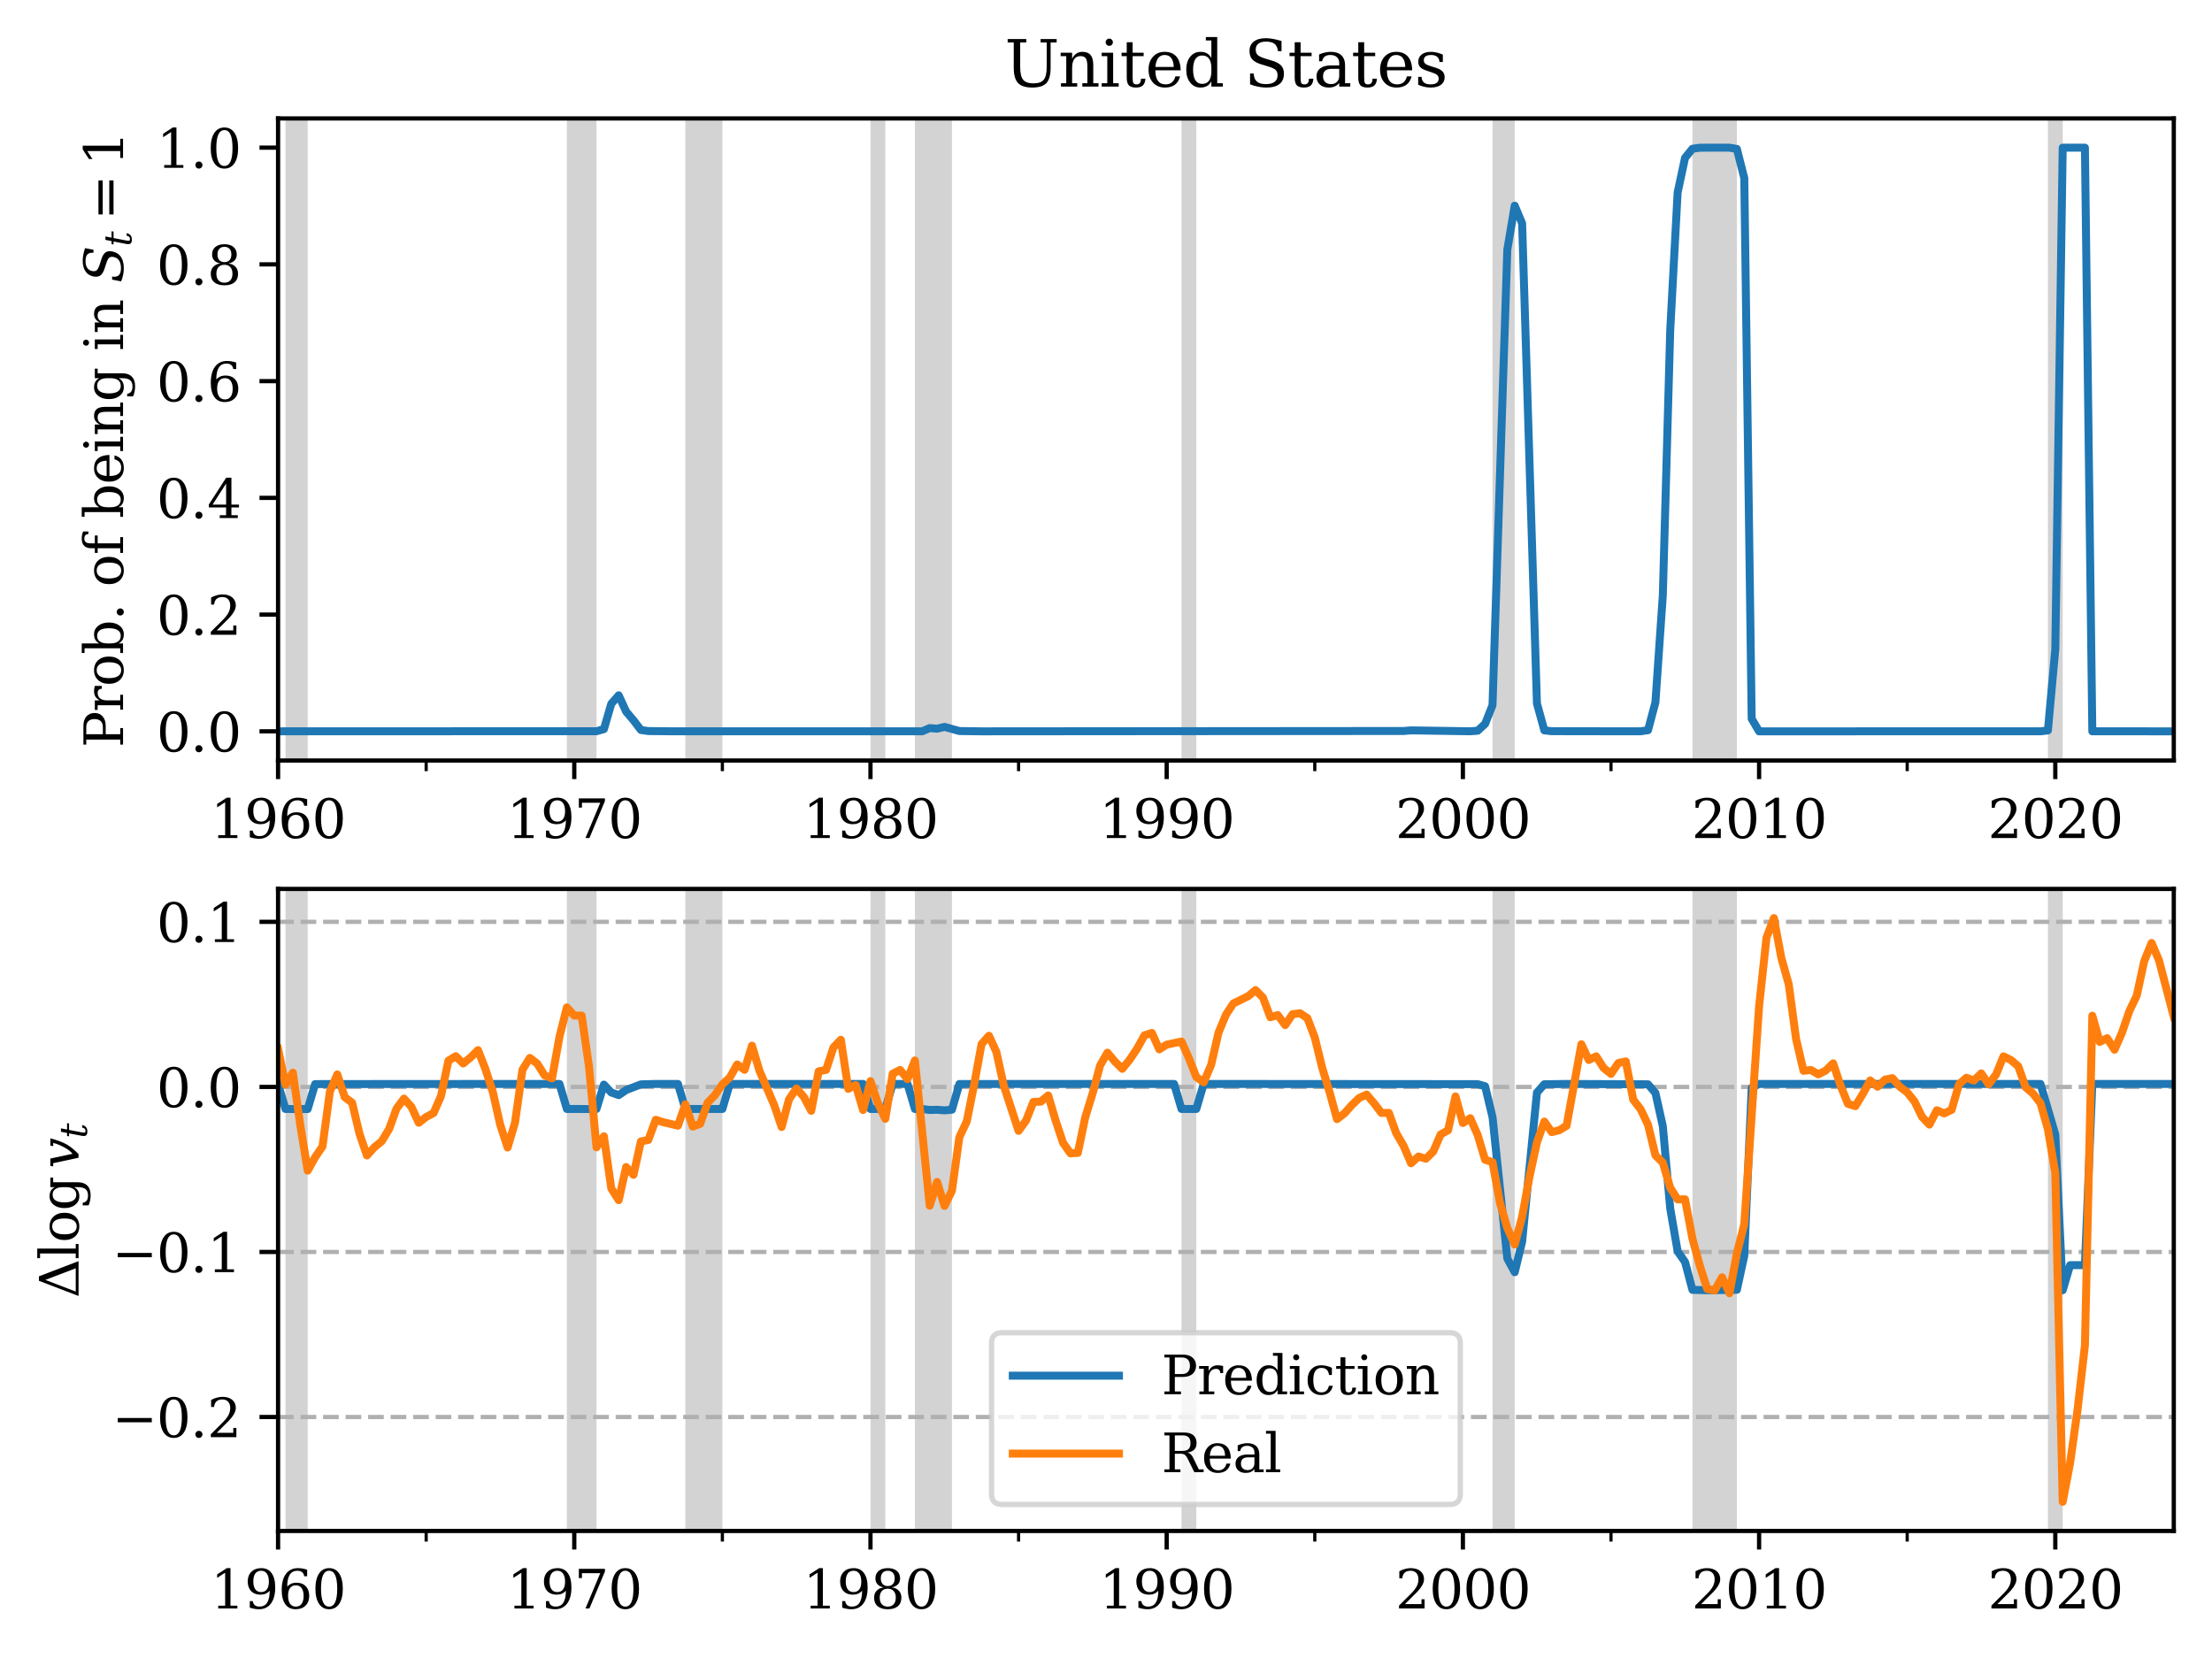 <?xml version="1.0" encoding="utf-8" standalone="no"?>
<!DOCTYPE svg PUBLIC "-//W3C//DTD SVG 1.1//EN"
  "http://www.w3.org/Graphics/SVG/1.1/DTD/svg11.dtd">
<svg xmlns:xlink="http://www.w3.org/1999/xlink" width="416.703pt" height="312.308pt" viewBox="0 0 416.703 312.308" xmlns="http://www.w3.org/2000/svg" version="1.1">
 <defs>
  <style type="text/css">*{stroke-linejoin: round; stroke-linecap: butt}</style>
 </defs>
 <g id="figure_1">
  <g id="patch_1">
   <path d="M 0 312.308 
L 416.703 312.308 
L 416.703 0 
L 0 0 
z
" style="fill: #ffffff"/>
  </g>
  <g id="axes_1">
   <g id="patch_2">
    <path d="M 52.383 143.278 
L 409.503 143.278 
L 409.503 22.318 
L 52.383 22.318 
z
" style="fill: #ffffff"/>
   </g>
   <g id="patch_3">
    <path d="M -520.962 143.278 
L -512.592 143.278 
L -512.592 22.318 
L -520.962 22.318 
z
" clip-path="url(#p3a15d67e6e)" style="fill: #d3d3d3"/>
   </g>
   <g id="patch_4">
    <path d="M -502.827 143.278 
L -497.247 143.278 
L -497.247 22.318 
L -502.827 22.318 
z
" clip-path="url(#p3a15d67e6e)" style="fill: #d3d3d3"/>
   </g>
   <g id="patch_5">
    <path d="M -477.717 143.278 
L -466.557 143.278 
L -466.557 22.318 
L -477.717 22.318 
z
" clip-path="url(#p3a15d67e6e)" style="fill: #d3d3d3"/>
   </g>
   <g id="patch_6">
    <path d="M -454.002 143.278 
L -445.632 143.278 
L -445.632 22.318 
L -454.002 22.318 
z
" clip-path="url(#p3a15d67e6e)" style="fill: #d3d3d3"/>
   </g>
   <g id="patch_7">
    <path d="M -430.287 143.278 
L -399.597 143.278 
L -399.597 22.318 
L -430.287 22.318 
z
" clip-path="url(#p3a15d67e6e)" style="fill: #d3d3d3"/>
   </g>
   <g id="patch_8">
    <path d="M -382.857 143.278 
L -364.722 143.278 
L -364.722 22.318 
L -382.857 22.318 
z
" clip-path="url(#p3a15d67e6e)" style="fill: #d3d3d3"/>
   </g>
   <g id="patch_9">
    <path d="M -353.562 143.278 
L -349.377 143.278 
L -349.377 22.318 
L -353.562 22.318 
z
" clip-path="url(#p3a15d67e6e)" style="fill: #d3d3d3"/>
   </g>
   <g id="patch_10">
    <path d="M -335.427 143.278 
L -331.242 143.278 
L -331.242 22.318 
L -335.427 22.318 
z
" clip-path="url(#p3a15d67e6e)" style="fill: #d3d3d3"/>
   </g>
   <g id="patch_11">
    <path d="M -321.477 143.278 
L -314.502 143.278 
L -314.502 22.318 
L -321.477 22.318 
z
" clip-path="url(#p3a15d67e6e)" style="fill: #d3d3d3"/>
   </g>
   <g id="patch_12">
    <path d="M -306.132 143.278 
L -297.762 143.278 
L -297.762 22.318 
L -306.132 22.318 
z
" clip-path="url(#p3a15d67e6e)" style="fill: #d3d3d3"/>
   </g>
   <g id="patch_13">
    <path d="M -285.207 143.278 
L -278.232 143.278 
L -278.232 22.318 
L -285.207 22.318 
z
" clip-path="url(#p3a15d67e6e)" style="fill: #d3d3d3"/>
   </g>
   <g id="patch_14">
    <path d="M -267.072 143.278 
L -257.307 143.278 
L -257.307 22.318 
L -267.072 22.318 
z
" clip-path="url(#p3a15d67e6e)" style="fill: #d3d3d3"/>
   </g>
   <g id="patch_15">
    <path d="M -241.962 143.278 
L -236.382 143.278 
L -236.382 22.318 
L -241.962 22.318 
z
" clip-path="url(#p3a15d67e6e)" style="fill: #d3d3d3"/>
   </g>
   <g id="patch_16">
    <path d="M -226.617 143.278 
L -216.852 143.278 
L -216.852 22.318 
L -226.617 22.318 
z
" clip-path="url(#p3a15d67e6e)" style="fill: #d3d3d3"/>
   </g>
   <g id="patch_17">
    <path d="M -209.877 143.278 
L -200.112 143.278 
L -200.112 22.318 
L -209.877 22.318 
z
" clip-path="url(#p3a15d67e6e)" style="fill: #d3d3d3"/>
   </g>
   <g id="patch_18">
    <path d="M -179.187 143.278 
L -176.397 143.278 
L -176.397 22.318 
L -179.187 22.318 
z
" clip-path="url(#p3a15d67e6e)" style="fill: #d3d3d3"/>
   </g>
   <g id="patch_19">
    <path d="M -170.817 143.278 
L -162.447 143.278 
L -162.447 22.318 
L -170.817 22.318 
z
" clip-path="url(#p3a15d67e6e)" style="fill: #d3d3d3"/>
   </g>
   <g id="patch_20">
    <path d="M -152.682 143.278 
L -145.707 143.278 
L -145.707 22.318 
L -152.682 22.318 
z
" clip-path="url(#p3a15d67e6e)" style="fill: #d3d3d3"/>
   </g>
   <g id="patch_21">
    <path d="M -134.547 143.278 
L -127.572 143.278 
L -127.572 22.318 
L -134.547 22.318 
z
" clip-path="url(#p3a15d67e6e)" style="fill: #d3d3d3"/>
   </g>
   <g id="patch_22">
    <path d="M -117.807 143.278 
L -98.277 143.278 
L -98.277 22.318 
L -117.807 22.318 
z
" clip-path="url(#p3a15d67e6e)" style="fill: #d3d3d3"/>
   </g>
   <g id="patch_23">
    <path d="M -74.562 143.278 
L -68.982 143.278 
L -68.982 22.318 
L -74.562 22.318 
z
" clip-path="url(#p3a15d67e6e)" style="fill: #d3d3d3"/>
   </g>
   <g id="patch_24">
    <path d="M -31.317 143.278 
L -27.132 143.278 
L -27.132 22.318 
L -31.317 22.318 
z
" clip-path="url(#p3a15d67e6e)" style="fill: #d3d3d3"/>
   </g>
   <g id="patch_25">
    <path d="M -10.392 143.278 
L -4.812 143.278 
L -4.812 22.318 
L -10.392 22.318 
z
" clip-path="url(#p3a15d67e6e)" style="fill: #d3d3d3"/>
   </g>
   <g id="patch_26">
    <path d="M 14.718 143.278 
L 20.298 143.278 
L 20.298 22.318 
L 14.718 22.318 
z
" clip-path="url(#p3a15d67e6e)" style="fill: #d3d3d3"/>
   </g>
   <g id="patch_27">
    <path d="M 38.433 143.278 
L 42.618 143.278 
L 42.618 22.318 
L 38.433 22.318 
z
" clip-path="url(#p3a15d67e6e)" style="fill: #d3d3d3"/>
   </g>
   <g id="patch_28">
    <path d="M 53.778 143.278 
L 57.963 143.278 
L 57.963 22.318 
L 53.778 22.318 
z
" clip-path="url(#p3a15d67e6e)" style="fill: #d3d3d3"/>
   </g>
   <g id="patch_29">
    <path d="M 106.788 143.278 
L 112.368 143.278 
L 112.368 22.318 
L 106.788 22.318 
z
" clip-path="url(#p3a15d67e6e)" style="fill: #d3d3d3"/>
   </g>
   <g id="patch_30">
    <path d="M 129.108 143.278 
L 136.083 143.278 
L 136.083 22.318 
L 129.108 22.318 
z
" clip-path="url(#p3a15d67e6e)" style="fill: #d3d3d3"/>
   </g>
   <g id="patch_31">
    <path d="M 163.983 143.278 
L 166.773 143.278 
L 166.773 22.318 
L 163.983 22.318 
z
" clip-path="url(#p3a15d67e6e)" style="fill: #d3d3d3"/>
   </g>
   <g id="patch_32">
    <path d="M 172.353 143.278 
L 179.328 143.278 
L 179.328 22.318 
L 172.353 22.318 
z
" clip-path="url(#p3a15d67e6e)" style="fill: #d3d3d3"/>
   </g>
   <g id="patch_33">
    <path d="M 222.573 143.278 
L 225.363 143.278 
L 225.363 22.318 
L 222.573 22.318 
z
" clip-path="url(#p3a15d67e6e)" style="fill: #d3d3d3"/>
   </g>
   <g id="patch_34">
    <path d="M 281.163 143.278 
L 285.348 143.278 
L 285.348 22.318 
L 281.163 22.318 
z
" clip-path="url(#p3a15d67e6e)" style="fill: #d3d3d3"/>
   </g>
   <g id="patch_35">
    <path d="M 318.828 143.278 
L 327.198 143.278 
L 327.198 22.318 
L 318.828 22.318 
z
" clip-path="url(#p3a15d67e6e)" style="fill: #d3d3d3"/>
   </g>
   <g id="patch_36">
    <path d="M 385.788 143.278 
L 388.578 143.278 
L 388.578 22.318 
L 385.788 22.318 
z
" clip-path="url(#p3a15d67e6e)" style="fill: #d3d3d3"/>
   </g>
   <g id="matplotlib.axis_1">
    <g id="xtick_1">
     <g id="line2d_1">
      <defs>
       <path id="m579980a526" d="M 0 0 
L 0 3.5 
" style="stroke: #000000; stroke-width: 0.8"/>
      </defs>
      <g>
       <use xlink:href="#m579980a526" x="52.383" y="143.278" style="stroke: #000000; stroke-width: 0.8"/>
      </g>
     </g>
     <g id="text_1">
      <!-- 1960 -->
      <g transform="translate(39.658 157.877) scale(0.1 -0.1)">
       <defs>
        <path id="DejaVuSerif-31" d="M 909 0 
L 909 331 
L 1722 331 
L 1722 4213 
L 781 3603 
L 781 4013 
L 1919 4750 
L 2350 4750 
L 2350 331 
L 3163 331 
L 3163 0 
L 909 0 
z
" transform="scale(0.016)"/>
        <path id="DejaVuSerif-39" d="M 2994 2091 
Q 2784 1856 2512 1740 
Q 2241 1625 1900 1625 
Q 1206 1625 804 2044 
Q 403 2463 403 3188 
Q 403 3897 839 4323 
Q 1275 4750 2003 4750 
Q 2794 4750 3217 4161 
Q 3641 3572 3641 2478 
Q 3641 1253 3137 581 
Q 2634 -91 1722 -91 
Q 1475 -91 1203 -44 
Q 931 3 647 97 
L 647 872 
L 997 872 
Q 1038 556 1241 387 
Q 1444 219 1784 219 
Q 2391 219 2687 676 
Q 2984 1134 2994 2091 
z
M 1978 4441 
Q 1534 4441 1298 4117 
Q 1063 3794 1063 3188 
Q 1063 2581 1298 2256 
Q 1534 1931 1978 1931 
Q 2422 1931 2658 2245 
Q 2894 2559 2894 3150 
Q 2894 3772 2656 4106 
Q 2419 4441 1978 4441 
z
" transform="scale(0.016)"/>
        <path id="DejaVuSerif-36" d="M 2094 219 
Q 2534 219 2771 542 
Q 3009 866 3009 1472 
Q 3009 2078 2771 2401 
Q 2534 2725 2094 2725 
Q 1647 2725 1412 2412 
Q 1178 2100 1178 1509 
Q 1178 888 1415 553 
Q 1653 219 2094 219 
z
M 1075 2569 
Q 1288 2803 1556 2918 
Q 1825 3034 2163 3034 
Q 2859 3034 3264 2615 
Q 3669 2197 3669 1472 
Q 3669 763 3233 336 
Q 2797 -91 2069 -91 
Q 1278 -91 853 498 
Q 428 1088 428 2181 
Q 428 3406 931 4078 
Q 1434 4750 2350 4750 
Q 2597 4750 2869 4703 
Q 3141 4656 3425 4563 
L 3425 3794 
L 3072 3794 
Q 3034 4109 2831 4275 
Q 2628 4441 2284 4441 
Q 1678 4441 1381 3981 
Q 1084 3522 1075 2569 
z
" transform="scale(0.016)"/>
        <path id="DejaVuSerif-30" d="M 2034 219 
Q 2513 219 2750 744 
Q 2988 1269 2988 2328 
Q 2988 3391 2750 3916 
Q 2513 4441 2034 4441 
Q 1556 4441 1318 3916 
Q 1081 3391 1081 2328 
Q 1081 1269 1318 744 
Q 1556 219 2034 219 
z
M 2034 -91 
Q 1275 -91 848 546 
Q 422 1184 422 2328 
Q 422 3475 848 4112 
Q 1275 4750 2034 4750 
Q 2797 4750 3222 4112 
Q 3647 3475 3647 2328 
Q 3647 1184 3222 546 
Q 2797 -91 2034 -91 
z
" transform="scale(0.016)"/>
       </defs>
       <use xlink:href="#DejaVuSerif-31"/>
       <use xlink:href="#DejaVuSerif-39" x="63.623"/>
       <use xlink:href="#DejaVuSerif-36" x="127.246"/>
       <use xlink:href="#DejaVuSerif-30" x="190.869"/>
      </g>
     </g>
    </g>
    <g id="xtick_2">
     <g id="line2d_2">
      <g>
       <use xlink:href="#m579980a526" x="108.183" y="143.278" style="stroke: #000000; stroke-width: 0.8"/>
      </g>
     </g>
     <g id="text_2">
      <!-- 1970 -->
      <g transform="translate(95.458 157.877) scale(0.1 -0.1)">
       <defs>
        <path id="DejaVuSerif-37" d="M 3609 4347 
L 1784 0 
L 1319 0 
L 3059 4153 
L 903 4153 
L 903 3578 
L 538 3578 
L 538 4666 
L 3609 4666 
L 3609 4347 
z
" transform="scale(0.016)"/>
       </defs>
       <use xlink:href="#DejaVuSerif-31"/>
       <use xlink:href="#DejaVuSerif-39" x="63.623"/>
       <use xlink:href="#DejaVuSerif-37" x="127.246"/>
       <use xlink:href="#DejaVuSerif-30" x="190.869"/>
      </g>
     </g>
    </g>
    <g id="xtick_3">
     <g id="line2d_3">
      <g>
       <use xlink:href="#m579980a526" x="163.983" y="143.278" style="stroke: #000000; stroke-width: 0.8"/>
      </g>
     </g>
     <g id="text_3">
      <!-- 1980 -->
      <g transform="translate(151.258 157.877) scale(0.1 -0.1)">
       <defs>
        <path id="DejaVuSerif-38" d="M 2981 1275 
Q 2981 1775 2732 2051 
Q 2484 2328 2034 2328 
Q 1584 2328 1336 2051 
Q 1088 1775 1088 1275 
Q 1088 772 1336 495 
Q 1584 219 2034 219 
Q 2484 219 2732 495 
Q 2981 772 2981 1275 
z
M 2853 3541 
Q 2853 3966 2637 4203 
Q 2422 4441 2034 4441 
Q 1650 4441 1433 4203 
Q 1216 3966 1216 3541 
Q 1216 3113 1433 2875 
Q 1650 2638 2034 2638 
Q 2422 2638 2637 2875 
Q 2853 3113 2853 3541 
z
M 2516 2484 
Q 3047 2413 3344 2092 
Q 3641 1772 3641 1275 
Q 3641 619 3225 264 
Q 2809 -91 2034 -91 
Q 1263 -91 845 264 
Q 428 619 428 1275 
Q 428 1772 725 2092 
Q 1022 2413 1556 2484 
Q 1084 2569 832 2842 
Q 581 3116 581 3541 
Q 581 4103 968 4426 
Q 1356 4750 2034 4750 
Q 2713 4750 3100 4426 
Q 3488 4103 3488 3541 
Q 3488 3116 3236 2842 
Q 2984 2569 2516 2484 
z
" transform="scale(0.016)"/>
       </defs>
       <use xlink:href="#DejaVuSerif-31"/>
       <use xlink:href="#DejaVuSerif-39" x="63.623"/>
       <use xlink:href="#DejaVuSerif-38" x="127.246"/>
       <use xlink:href="#DejaVuSerif-30" x="190.869"/>
      </g>
     </g>
    </g>
    <g id="xtick_4">
     <g id="line2d_4">
      <g>
       <use xlink:href="#m579980a526" x="219.783" y="143.278" style="stroke: #000000; stroke-width: 0.8"/>
      </g>
     </g>
     <g id="text_4">
      <!-- 1990 -->
      <g transform="translate(207.058 157.877) scale(0.1 -0.1)">
       <use xlink:href="#DejaVuSerif-31"/>
       <use xlink:href="#DejaVuSerif-39" x="63.623"/>
       <use xlink:href="#DejaVuSerif-39" x="127.246"/>
       <use xlink:href="#DejaVuSerif-30" x="190.869"/>
      </g>
     </g>
    </g>
    <g id="xtick_5">
     <g id="line2d_5">
      <g>
       <use xlink:href="#m579980a526" x="275.583" y="143.278" style="stroke: #000000; stroke-width: 0.8"/>
      </g>
     </g>
     <g id="text_5">
      <!-- 2000 -->
      <g transform="translate(262.858 157.877) scale(0.1 -0.1)">
       <defs>
        <path id="DejaVuSerif-32" d="M 819 3553 
L 469 3553 
L 469 4384 
Q 803 4563 1142 4656 
Q 1481 4750 1806 4750 
Q 2534 4750 2956 4397 
Q 3378 4044 3378 3438 
Q 3378 2753 2422 1800 
Q 2347 1728 2309 1691 
L 1131 513 
L 3078 513 
L 3078 1088 
L 3444 1088 
L 3444 0 
L 434 0 
L 434 341 
L 1850 1753 
Q 2319 2222 2519 2614 
Q 2719 3006 2719 3438 
Q 2719 3909 2473 4175 
Q 2228 4441 1797 4441 
Q 1350 4441 1106 4219 
Q 863 3997 819 3553 
z
" transform="scale(0.016)"/>
       </defs>
       <use xlink:href="#DejaVuSerif-32"/>
       <use xlink:href="#DejaVuSerif-30" x="63.623"/>
       <use xlink:href="#DejaVuSerif-30" x="127.246"/>
       <use xlink:href="#DejaVuSerif-30" x="190.869"/>
      </g>
     </g>
    </g>
    <g id="xtick_6">
     <g id="line2d_6">
      <g>
       <use xlink:href="#m579980a526" x="331.383" y="143.278" style="stroke: #000000; stroke-width: 0.8"/>
      </g>
     </g>
     <g id="text_6">
      <!-- 2010 -->
      <g transform="translate(318.658 157.877) scale(0.1 -0.1)">
       <use xlink:href="#DejaVuSerif-32"/>
       <use xlink:href="#DejaVuSerif-30" x="63.623"/>
       <use xlink:href="#DejaVuSerif-31" x="127.246"/>
       <use xlink:href="#DejaVuSerif-30" x="190.869"/>
      </g>
     </g>
    </g>
    <g id="xtick_7">
     <g id="line2d_7">
      <g>
       <use xlink:href="#m579980a526" x="387.183" y="143.278" style="stroke: #000000; stroke-width: 0.8"/>
      </g>
     </g>
     <g id="text_7">
      <!-- 2020 -->
      <g transform="translate(374.458 157.877) scale(0.1 -0.1)">
       <use xlink:href="#DejaVuSerif-32"/>
       <use xlink:href="#DejaVuSerif-30" x="63.623"/>
       <use xlink:href="#DejaVuSerif-32" x="127.246"/>
       <use xlink:href="#DejaVuSerif-30" x="190.869"/>
      </g>
     </g>
    </g>
    <g id="xtick_8">
     <g id="line2d_8">
      <defs>
       <path id="m0ca1a3738b" d="M 0 0 
L 0 2 
" style="stroke: #000000; stroke-width: 0.6"/>
      </defs>
      <g>
       <use xlink:href="#m0ca1a3738b" x="80.283" y="143.278" style="stroke: #000000; stroke-width: 0.6"/>
      </g>
     </g>
    </g>
    <g id="xtick_9">
     <g id="line2d_9">
      <g>
       <use xlink:href="#m0ca1a3738b" x="136.083" y="143.278" style="stroke: #000000; stroke-width: 0.6"/>
      </g>
     </g>
    </g>
    <g id="xtick_10">
     <g id="line2d_10">
      <g>
       <use xlink:href="#m0ca1a3738b" x="191.883" y="143.278" style="stroke: #000000; stroke-width: 0.6"/>
      </g>
     </g>
    </g>
    <g id="xtick_11">
     <g id="line2d_11">
      <g>
       <use xlink:href="#m0ca1a3738b" x="247.683" y="143.278" style="stroke: #000000; stroke-width: 0.6"/>
      </g>
     </g>
    </g>
    <g id="xtick_12">
     <g id="line2d_12">
      <g>
       <use xlink:href="#m0ca1a3738b" x="303.483" y="143.278" style="stroke: #000000; stroke-width: 0.6"/>
      </g>
     </g>
    </g>
    <g id="xtick_13">
     <g id="line2d_13">
      <g>
       <use xlink:href="#m0ca1a3738b" x="359.283" y="143.278" style="stroke: #000000; stroke-width: 0.6"/>
      </g>
     </g>
    </g>
   </g>
   <g id="matplotlib.axis_2">
    <g id="ytick_1">
     <g id="line2d_14">
      <defs>
       <path id="m299c99d600" d="M 0 0 
L -3.5 0 
" style="stroke: #000000; stroke-width: 0.8"/>
      </defs>
      <g>
       <use xlink:href="#m299c99d600" x="52.383" y="137.78" style="stroke: #000000; stroke-width: 0.8"/>
      </g>
     </g>
     <g id="text_8">
      <!-- 0.0 -->
      <g transform="translate(29.48 141.579) scale(0.1 -0.1)">
       <defs>
        <path id="DejaVuSerif-2e" d="M 603 325 
Q 603 500 722 622 
Q 841 744 1019 744 
Q 1191 744 1312 622 
Q 1434 500 1434 325 
Q 1434 153 1312 31 
Q 1191 -91 1019 -91 
Q 841 -91 722 29 
Q 603 150 603 325 
z
" transform="scale(0.016)"/>
       </defs>
       <use xlink:href="#DejaVuSerif-30"/>
       <use xlink:href="#DejaVuSerif-2e" x="63.623"/>
       <use xlink:href="#DejaVuSerif-30" x="95.41"/>
      </g>
     </g>
    </g>
    <g id="ytick_2">
     <g id="line2d_15">
      <g>
       <use xlink:href="#m299c99d600" x="52.383" y="115.787" style="stroke: #000000; stroke-width: 0.8"/>
      </g>
     </g>
     <g id="text_9">
      <!-- 0.2 -->
      <g transform="translate(29.48 119.586) scale(0.1 -0.1)">
       <use xlink:href="#DejaVuSerif-30"/>
       <use xlink:href="#DejaVuSerif-2e" x="63.623"/>
       <use xlink:href="#DejaVuSerif-32" x="95.41"/>
      </g>
     </g>
    </g>
    <g id="ytick_3">
     <g id="line2d_16">
      <g>
       <use xlink:href="#m299c99d600" x="52.383" y="93.794" style="stroke: #000000; stroke-width: 0.8"/>
      </g>
     </g>
     <g id="text_10">
      <!-- 0.4 -->
      <g transform="translate(29.48 97.594) scale(0.1 -0.1)">
       <defs>
        <path id="DejaVuSerif-34" d="M 2234 1581 
L 2234 4063 
L 641 1581 
L 2234 1581 
z
M 3609 0 
L 1484 0 
L 1484 331 
L 2234 331 
L 2234 1247 
L 197 1247 
L 197 1588 
L 2241 4750 
L 2859 4750 
L 2859 1581 
L 3750 1581 
L 3750 1247 
L 2859 1247 
L 2859 331 
L 3609 331 
L 3609 0 
z
" transform="scale(0.016)"/>
       </defs>
       <use xlink:href="#DejaVuSerif-30"/>
       <use xlink:href="#DejaVuSerif-2e" x="63.623"/>
       <use xlink:href="#DejaVuSerif-34" x="95.41"/>
      </g>
     </g>
    </g>
    <g id="ytick_4">
     <g id="line2d_17">
      <g>
       <use xlink:href="#m299c99d600" x="52.383" y="71.802" style="stroke: #000000; stroke-width: 0.8"/>
      </g>
     </g>
     <g id="text_11">
      <!-- 0.6 -->
      <g transform="translate(29.48 75.601) scale(0.1 -0.1)">
       <use xlink:href="#DejaVuSerif-30"/>
       <use xlink:href="#DejaVuSerif-2e" x="63.623"/>
       <use xlink:href="#DejaVuSerif-36" x="95.41"/>
      </g>
     </g>
    </g>
    <g id="ytick_5">
     <g id="line2d_18">
      <g>
       <use xlink:href="#m299c99d600" x="52.383" y="49.809" style="stroke: #000000; stroke-width: 0.8"/>
      </g>
     </g>
     <g id="text_12">
      <!-- 0.8 -->
      <g transform="translate(29.48 53.608) scale(0.1 -0.1)">
       <use xlink:href="#DejaVuSerif-30"/>
       <use xlink:href="#DejaVuSerif-2e" x="63.623"/>
       <use xlink:href="#DejaVuSerif-38" x="95.41"/>
      </g>
     </g>
    </g>
    <g id="ytick_6">
     <g id="line2d_19">
      <g>
       <use xlink:href="#m299c99d600" x="52.383" y="27.816" style="stroke: #000000; stroke-width: 0.8"/>
      </g>
     </g>
     <g id="text_13">
      <!-- 1.0 -->
      <g transform="translate(29.48 31.616) scale(0.1 -0.1)">
       <use xlink:href="#DejaVuSerif-31"/>
       <use xlink:href="#DejaVuSerif-2e" x="63.623"/>
       <use xlink:href="#DejaVuSerif-30" x="95.41"/>
      </g>
     </g>
    </g>
    <g id="text_14">
     <!-- Prob. of being in $S_t=1$ -->
     <g transform="translate(23.18 140.848) rotate(-90) scale(0.1 -0.1)">
      <defs>
       <path id="DejaVuSerif-50" d="M 1581 2375 
L 2406 2375 
Q 2872 2375 3115 2626 
Q 3359 2878 3359 3353 
Q 3359 3831 3115 4081 
Q 2872 4331 2406 4331 
L 1581 4331 
L 1581 2375 
z
M 353 0 
L 353 331 
L 947 331 
L 947 4331 
L 353 4331 
L 353 4666 
L 2559 4666 
Q 3259 4666 3668 4311 
Q 4078 3956 4078 3353 
Q 4078 2753 3668 2397 
Q 3259 2041 2559 2041 
L 1581 2041 
L 1581 331 
L 2303 331 
L 2303 0 
L 353 0 
z
" transform="scale(0.016)"/>
       <path id="DejaVuSerif-72" d="M 3059 3328 
L 3059 2497 
L 2728 2497 
Q 2713 2744 2591 2866 
Q 2469 2988 2234 2988 
Q 1809 2988 1582 2694 
Q 1356 2400 1356 1850 
L 1356 331 
L 2022 331 
L 2022 0 
L 263 0 
L 263 331 
L 781 331 
L 781 2994 
L 231 2994 
L 231 3322 
L 1356 3322 
L 1356 2731 
Q 1525 3078 1790 3245 
Q 2056 3413 2438 3413 
Q 2578 3413 2733 3391 
Q 2888 3369 3059 3328 
z
" transform="scale(0.016)"/>
       <path id="DejaVuSerif-6f" d="M 1925 219 
Q 2388 219 2623 584 
Q 2859 950 2859 1663 
Q 2859 2375 2623 2739 
Q 2388 3103 1925 3103 
Q 1463 3103 1227 2739 
Q 991 2375 991 1663 
Q 991 950 1228 584 
Q 1466 219 1925 219 
z
M 1925 -91 
Q 1200 -91 759 389 
Q 319 869 319 1663 
Q 319 2456 758 2934 
Q 1197 3413 1925 3413 
Q 2653 3413 3092 2934 
Q 3531 2456 3531 1663 
Q 3531 869 3092 389 
Q 2653 -91 1925 -91 
z
" transform="scale(0.016)"/>
       <path id="DejaVuSerif-62" d="M 738 331 
L 738 4531 
L 184 4531 
L 184 4863 
L 1313 4863 
L 1313 2803 
Q 1481 3116 1742 3264 
Q 2003 3413 2388 3413 
Q 3000 3413 3387 2928 
Q 3775 2444 3775 1663 
Q 3775 881 3387 395 
Q 3000 -91 2388 -91 
Q 2003 -91 1742 57 
Q 1481 206 1313 519 
L 1313 0 
L 184 0 
L 184 331 
L 738 331 
z
M 1313 1497 
Q 1313 897 1542 583 
Q 1772 269 2209 269 
Q 2650 269 2876 622 
Q 3103 975 3103 1663 
Q 3103 2353 2876 2703 
Q 2650 3053 2209 3053 
Q 1772 3053 1542 2737 
Q 1313 2422 1313 1825 
L 1313 1497 
z
" transform="scale(0.016)"/>
       <path id="DejaVuSerif-20" transform="scale(0.016)"/>
       <path id="DejaVuSerif-66" d="M 2753 4078 
L 2450 4078 
Q 2447 4313 2317 4434 
Q 2188 4556 1941 4556 
Q 1619 4556 1487 4379 
Q 1356 4203 1356 3750 
L 1356 3322 
L 2284 3322 
L 2284 2988 
L 1356 2988 
L 1356 331 
L 2094 331 
L 2094 0 
L 231 0 
L 231 331 
L 781 331 
L 781 2988 
L 231 2988 
L 231 3322 
L 781 3322 
L 781 3738 
Q 781 4294 1070 4578 
Q 1359 4863 1919 4863 
Q 2128 4863 2337 4825 
Q 2547 4788 2753 4709 
L 2753 4078 
z
" transform="scale(0.016)"/>
       <path id="DejaVuSerif-65" d="M 3469 1600 
L 991 1600 
L 991 1575 
Q 991 903 1244 561 
Q 1497 219 1991 219 
Q 2369 219 2611 417 
Q 2853 616 2950 1006 
L 3413 1006 
Q 3275 459 2904 184 
Q 2534 -91 1931 -91 
Q 1203 -91 761 389 
Q 319 869 319 1663 
Q 319 2450 753 2931 
Q 1188 3413 1894 3413 
Q 2647 3413 3050 2948 
Q 3453 2484 3469 1600 
z
M 2791 1931 
Q 2772 2513 2545 2808 
Q 2319 3103 1894 3103 
Q 1497 3103 1269 2806 
Q 1041 2509 991 1931 
L 2791 1931 
z
" transform="scale(0.016)"/>
       <path id="DejaVuSerif-69" d="M 622 4353 
Q 622 4497 726 4603 
Q 831 4709 978 4709 
Q 1122 4709 1226 4603 
Q 1331 4497 1331 4353 
Q 1331 4206 1228 4103 
Q 1125 4000 978 4000 
Q 831 4000 726 4103 
Q 622 4206 622 4353 
z
M 1356 331 
L 1900 331 
L 1900 0 
L 231 0 
L 231 331 
L 781 331 
L 781 2988 
L 231 2988 
L 231 3322 
L 1356 3322 
L 1356 331 
z
" transform="scale(0.016)"/>
       <path id="DejaVuSerif-6e" d="M 263 0 
L 263 331 
L 781 331 
L 781 2988 
L 231 2988 
L 231 3322 
L 1356 3322 
L 1356 2731 
Q 1516 3069 1770 3241 
Q 2025 3413 2363 3413 
Q 2913 3413 3172 3097 
Q 3431 2781 3431 2113 
L 3431 331 
L 3944 331 
L 3944 0 
L 2356 0 
L 2356 331 
L 2853 331 
L 2853 1931 
Q 2853 2541 2703 2767 
Q 2553 2994 2175 2994 
Q 1775 2994 1565 2701 
Q 1356 2409 1356 1850 
L 1356 331 
L 1856 331 
L 1856 0 
L 263 0 
z
" transform="scale(0.016)"/>
       <path id="DejaVuSerif-67" d="M 3359 2988 
L 3359 72 
Q 3359 -644 2965 -1033 
Q 2572 -1422 1844 -1422 
Q 1516 -1422 1216 -1362 
Q 916 -1303 641 -1184 
L 641 -488 
L 941 -488 
Q 997 -813 1206 -963 
Q 1416 -1113 1806 -1113 
Q 2313 -1113 2548 -827 
Q 2784 -541 2784 72 
L 2784 519 
Q 2616 206 2355 57 
Q 2094 -91 1709 -91 
Q 1097 -91 708 395 
Q 319 881 319 1663 
Q 319 2444 706 2928 
Q 1094 3413 1709 3413 
Q 2094 3413 2355 3264 
Q 2616 3116 2784 2803 
L 2784 3322 
L 3909 3322 
L 3909 2988 
L 3359 2988 
z
M 2784 1825 
Q 2784 2422 2554 2737 
Q 2325 3053 1888 3053 
Q 1444 3053 1217 2703 
Q 991 2353 991 1663 
Q 991 975 1217 622 
Q 1444 269 1888 269 
Q 2325 269 2554 583 
Q 2784 897 2784 1497 
L 2784 1825 
z
" transform="scale(0.016)"/>
       <path id="DejaVuSerif-Italic-53" d="M 184 225 
L 391 1288 
L 750 1284 
Q 663 753 905 498 
Q 1147 244 1744 244 
Q 2300 244 2636 464 
Q 2972 684 3053 1106 
Q 3119 1444 2976 1625 
Q 2834 1806 2300 1978 
L 1722 2163 
Q 1091 2366 877 2669 
Q 663 2972 766 3500 
Q 881 4094 1367 4422 
Q 1853 4750 2616 4750 
Q 2941 4750 3314 4679 
Q 3688 4609 4097 4475 
L 3906 3481 
L 3553 3481 
Q 3594 3975 3361 4195 
Q 3128 4416 2563 4416 
Q 2069 4416 1772 4214 
Q 1475 4013 1400 3628 
Q 1334 3294 1490 3103 
Q 1647 2913 2241 2725 
L 2784 2553 
Q 3381 2363 3593 2067 
Q 3806 1772 3709 1275 
Q 3578 597 3076 253 
Q 2575 -91 1716 -91 
Q 1331 -91 948 -12 
Q 566 66 184 225 
z
" transform="scale(0.016)"/>
       <path id="DejaVuSerif-Italic-74" d="M 856 2988 
L 350 2988 
L 416 3322 
L 922 3322 
L 1122 4353 
L 1700 4353 
L 1500 3322 
L 2581 3322 
L 2516 2988 
L 1434 2988 
L 1025 878 
Q 978 631 978 488 
Q 978 388 1000 338 
Q 1059 219 1278 219 
Q 1503 219 1633 351 
Q 1763 484 1825 781 
L 2259 781 
Q 2147 328 1884 118 
Q 1622 -91 1169 -91 
Q 672 -91 506 131 
Q 406 266 406 516 
Q 406 675 447 878 
L 856 2988 
z
" transform="scale(0.016)"/>
       <path id="DejaVuSerif-3d" d="M 678 2894 
L 4684 2894 
L 4684 2394 
L 678 2394 
L 678 2894 
z
M 678 1619 
L 4684 1619 
L 4684 1119 
L 678 1119 
L 678 1619 
z
" transform="scale(0.016)"/>
      </defs>
      <use xlink:href="#DejaVuSerif-50" transform="translate(0 0.016)"/>
      <use xlink:href="#DejaVuSerif-72" transform="translate(67.285 0.016)"/>
      <use xlink:href="#DejaVuSerif-6f" transform="translate(115.088 0.016)"/>
      <use xlink:href="#DejaVuSerif-62" transform="translate(175.293 0.016)"/>
      <use xlink:href="#DejaVuSerif-2e" transform="translate(239.307 0.016)"/>
      <use xlink:href="#DejaVuSerif-20" transform="translate(271.094 0.016)"/>
      <use xlink:href="#DejaVuSerif-6f" transform="translate(302.881 0.016)"/>
      <use xlink:href="#DejaVuSerif-66" transform="translate(363.086 0.016)"/>
      <use xlink:href="#DejaVuSerif-20" transform="translate(400.098 0.016)"/>
      <use xlink:href="#DejaVuSerif-62" transform="translate(431.885 0.016)"/>
      <use xlink:href="#DejaVuSerif-65" transform="translate(495.898 0.016)"/>
      <use xlink:href="#DejaVuSerif-69" transform="translate(555.078 0.016)"/>
      <use xlink:href="#DejaVuSerif-6e" transform="translate(587.061 0.016)"/>
      <use xlink:href="#DejaVuSerif-67" transform="translate(651.465 0.016)"/>
      <use xlink:href="#DejaVuSerif-20" transform="translate(715.479 0.016)"/>
      <use xlink:href="#DejaVuSerif-69" transform="translate(747.266 0.016)"/>
      <use xlink:href="#DejaVuSerif-6e" transform="translate(779.248 0.016)"/>
      <use xlink:href="#DejaVuSerif-20" transform="translate(843.652 0.016)"/>
      <use xlink:href="#DejaVuSerif-Italic-53" transform="translate(875.439 0.016)"/>
      <use xlink:href="#DejaVuSerif-Italic-74" transform="translate(943.945 -15.556) scale(0.7)"/>
      <use xlink:href="#DejaVuSerif-3d" transform="translate(993.635 0.016)"/>
      <use xlink:href="#DejaVuSerif-31" transform="translate(1096.389 0.016)"/>
     </g>
    </g>
   </g>
   <g id="line2d_20">
    <path d="M 52.383 137.779 
L 112.368 137.758 
L 113.763 137.369 
L 115.158 132.582 
L 116.553 130.994 
L 117.948 134.056 
L 119.343 135.702 
L 120.738 137.527 
L 122.133 137.729 
L 126.318 137.769 
L 173.748 137.77 
L 175.143 137.169 
L 176.538 137.284 
L 177.933 136.942 
L 180.723 137.722 
L 184.908 137.78 
L 264.423 137.715 
L 265.818 137.599 
L 276.978 137.77 
L 278.373 137.662 
L 279.768 136.373 
L 281.163 132.855 
L 283.953 47.042 
L 285.348 38.746 
L 286.743 42.083 
L 289.533 132.53 
L 290.928 137.601 
L 292.323 137.752 
L 307.668 137.778 
L 309.063 137.773 
L 310.458 137.565 
L 311.853 132.326 
L 313.248 112.142 
L 314.643 62.171 
L 316.038 36.26 
L 317.433 29.736 
L 318.828 28.028 
L 320.223 27.826 
L 325.803 27.818 
L 327.198 28.059 
L 328.593 33.558 
L 329.988 135.417 
L 331.383 137.78 
L 384.393 137.776 
L 385.788 137.613 
L 387.183 122.322 
L 388.578 27.816 
L 392.763 27.819 
L 394.158 137.775 
L 409.503 137.78 
L 409.503 137.78 
" clip-path="url(#p3a15d67e6e)" style="fill: none; stroke: #1f77b4; stroke-width: 1.5; stroke-linecap: square"/>
   </g>
   <g id="patch_37">
    <path d="M 52.383 143.278 
L 52.383 22.318 
" style="fill: none; stroke: #000000; stroke-width: 0.8; stroke-linejoin: miter; stroke-linecap: square"/>
   </g>
   <g id="patch_38">
    <path d="M 409.503 143.278 
L 409.503 22.318 
" style="fill: none; stroke: #000000; stroke-width: 0.8; stroke-linejoin: miter; stroke-linecap: square"/>
   </g>
   <g id="patch_39">
    <path d="M 52.383 143.278 
L 409.503 143.278 
" style="fill: none; stroke: #000000; stroke-width: 0.8; stroke-linejoin: miter; stroke-linecap: square"/>
   </g>
   <g id="patch_40">
    <path d="M 52.383 22.318 
L 409.503 22.318 
" style="fill: none; stroke: #000000; stroke-width: 0.8; stroke-linejoin: miter; stroke-linecap: square"/>
   </g>
   <g id="text_15">
    <!-- United States -->
    <g transform="translate(189.252 16.318) scale(0.12 -0.12)">
     <defs>
      <path id="DejaVuSerif-55" d="M 897 4331 
L 300 4331 
L 300 4666 
L 2125 4666 
L 2125 4331 
L 1528 4331 
L 1528 1919 
Q 1528 1025 1820 672 
Q 2113 319 2828 319 
Q 3544 319 3836 672 
Q 4128 1025 4128 1919 
L 4128 4331 
L 3531 4331 
L 3531 4666 
L 5106 4666 
L 5106 4331 
L 4513 4331 
L 4513 1856 
Q 4513 791 4103 350 
Q 3694 -91 2713 -91 
Q 1731 -91 1314 353 
Q 897 797 897 1856 
L 897 4331 
z
" transform="scale(0.016)"/>
      <path id="DejaVuSerif-74" d="M 691 2988 
L 184 2988 
L 184 3322 
L 691 3322 
L 691 4353 
L 1269 4353 
L 1269 3322 
L 2350 3322 
L 2350 2988 
L 1269 2988 
L 1269 878 
Q 1269 456 1350 337 
Q 1431 219 1650 219 
Q 1875 219 1978 351 
Q 2081 484 2088 781 
L 2522 781 
Q 2497 328 2275 118 
Q 2053 -91 1600 -91 
Q 1103 -91 897 129 
Q 691 350 691 878 
L 691 2988 
z
" transform="scale(0.016)"/>
      <path id="DejaVuSerif-64" d="M 3359 331 
L 3909 331 
L 3909 0 
L 2784 0 
L 2784 519 
Q 2616 206 2355 57 
Q 2094 -91 1709 -91 
Q 1097 -91 708 395 
Q 319 881 319 1663 
Q 319 2444 706 2928 
Q 1094 3413 1709 3413 
Q 2094 3413 2355 3264 
Q 2616 3116 2784 2803 
L 2784 4531 
L 2241 4531 
L 2241 4863 
L 3359 4863 
L 3359 331 
z
M 2784 1497 
L 2784 1825 
Q 2784 2422 2554 2737 
Q 2325 3053 1888 3053 
Q 1444 3053 1217 2703 
Q 991 2353 991 1663 
Q 991 975 1217 622 
Q 1444 269 1888 269 
Q 2325 269 2554 583 
Q 2784 897 2784 1497 
z
" transform="scale(0.016)"/>
      <path id="DejaVuSerif-53" d="M 594 225 
L 594 1288 
L 953 1284 
Q 969 753 1261 498 
Q 1553 244 2150 244 
Q 2706 244 2998 464 
Q 3291 684 3291 1106 
Q 3291 1444 3114 1625 
Q 2938 1806 2369 1978 
L 1753 2163 
Q 1084 2366 811 2669 
Q 538 2972 538 3500 
Q 538 4094 959 4422 
Q 1381 4750 2144 4750 
Q 2469 4750 2856 4679 
Q 3244 4609 3681 4475 
L 3681 3481 
L 3328 3481 
Q 3275 3975 2998 4195 
Q 2722 4416 2156 4416 
Q 1663 4416 1405 4214 
Q 1147 4013 1147 3628 
Q 1147 3294 1340 3103 
Q 1534 2913 2163 2725 
L 2741 2553 
Q 3375 2363 3645 2067 
Q 3916 1772 3916 1275 
Q 3916 597 3481 253 
Q 3047 -91 2188 -91 
Q 1803 -91 1404 -12 
Q 1006 66 594 225 
z
" transform="scale(0.016)"/>
      <path id="DejaVuSerif-61" d="M 2547 1044 
L 2547 1747 
L 1806 1747 
Q 1378 1747 1168 1562 
Q 959 1378 959 997 
Q 959 650 1171 447 
Q 1384 244 1747 244 
Q 2106 244 2326 466 
Q 2547 688 2547 1044 
z
M 3122 2075 
L 3122 331 
L 3634 331 
L 3634 0 
L 2547 0 
L 2547 359 
Q 2356 128 2106 18 
Q 1856 -91 1522 -91 
Q 969 -91 644 203 
Q 319 497 319 997 
Q 319 1513 691 1797 
Q 1063 2081 1741 2081 
L 2547 2081 
L 2547 2309 
Q 2547 2688 2317 2895 
Q 2088 3103 1672 3103 
Q 1328 3103 1125 2947 
Q 922 2791 872 2484 
L 575 2484 
L 575 3156 
Q 875 3284 1158 3348 
Q 1441 3413 1709 3413 
Q 2400 3413 2761 3070 
Q 3122 2728 3122 2075 
z
" transform="scale(0.016)"/>
      <path id="DejaVuSerif-73" d="M 359 184 
L 359 959 
L 691 959 
Q 703 588 923 403 
Q 1144 219 1575 219 
Q 1963 219 2166 364 
Q 2369 509 2369 788 
Q 2369 1006 2220 1140 
Q 2072 1275 1594 1428 
L 1178 1569 
Q 750 1706 558 1912 
Q 366 2119 366 2438 
Q 366 2894 700 3153 
Q 1034 3413 1625 3413 
Q 1888 3413 2178 3344 
Q 2469 3275 2778 3144 
L 2778 2419 
L 2447 2419 
Q 2434 2741 2221 2922 
Q 2009 3103 1644 3103 
Q 1281 3103 1095 2975 
Q 909 2847 909 2591 
Q 909 2381 1050 2254 
Q 1191 2128 1613 1997 
L 2069 1856 
Q 2541 1709 2748 1489 
Q 2956 1269 2956 922 
Q 2956 450 2595 179 
Q 2234 -91 1600 -91 
Q 1278 -91 972 -22 
Q 666 47 359 184 
z
" transform="scale(0.016)"/>
     </defs>
     <use xlink:href="#DejaVuSerif-55"/>
     <use xlink:href="#DejaVuSerif-6e" x="84.277"/>
     <use xlink:href="#DejaVuSerif-69" x="148.682"/>
     <use xlink:href="#DejaVuSerif-74" x="180.664"/>
     <use xlink:href="#DejaVuSerif-65" x="220.85"/>
     <use xlink:href="#DejaVuSerif-64" x="280.029"/>
     <use xlink:href="#DejaVuSerif-20" x="344.043"/>
     <use xlink:href="#DejaVuSerif-53" x="375.83"/>
     <use xlink:href="#DejaVuSerif-74" x="444.336"/>
     <use xlink:href="#DejaVuSerif-61" x="484.521"/>
     <use xlink:href="#DejaVuSerif-74" x="544.141"/>
     <use xlink:href="#DejaVuSerif-65" x="584.326"/>
     <use xlink:href="#DejaVuSerif-73" x="643.506"/>
    </g>
   </g>
  </g>
  <g id="axes_2">
   <g id="patch_41">
    <path d="M 52.383 288.43 
L 409.503 288.43 
L 409.503 167.47 
L 52.383 167.47 
z
" style="fill: #ffffff"/>
   </g>
   <g id="patch_42">
    <path d="M -520.962 288.43 
L -512.592 288.43 
L -512.592 167.47 
L -520.962 167.47 
z
" clip-path="url(#pebc9c07391)" style="fill: #d3d3d3"/>
   </g>
   <g id="patch_43">
    <path d="M -502.827 288.43 
L -497.247 288.43 
L -497.247 167.47 
L -502.827 167.47 
z
" clip-path="url(#pebc9c07391)" style="fill: #d3d3d3"/>
   </g>
   <g id="patch_44">
    <path d="M -477.717 288.43 
L -466.557 288.43 
L -466.557 167.47 
L -477.717 167.47 
z
" clip-path="url(#pebc9c07391)" style="fill: #d3d3d3"/>
   </g>
   <g id="patch_45">
    <path d="M -454.002 288.43 
L -445.632 288.43 
L -445.632 167.47 
L -454.002 167.47 
z
" clip-path="url(#pebc9c07391)" style="fill: #d3d3d3"/>
   </g>
   <g id="patch_46">
    <path d="M -430.287 288.43 
L -399.597 288.43 
L -399.597 167.47 
L -430.287 167.47 
z
" clip-path="url(#pebc9c07391)" style="fill: #d3d3d3"/>
   </g>
   <g id="patch_47">
    <path d="M -382.857 288.43 
L -364.722 288.43 
L -364.722 167.47 
L -382.857 167.47 
z
" clip-path="url(#pebc9c07391)" style="fill: #d3d3d3"/>
   </g>
   <g id="patch_48">
    <path d="M -353.562 288.43 
L -349.377 288.43 
L -349.377 167.47 
L -353.562 167.47 
z
" clip-path="url(#pebc9c07391)" style="fill: #d3d3d3"/>
   </g>
   <g id="patch_49">
    <path d="M -335.427 288.43 
L -331.242 288.43 
L -331.242 167.47 
L -335.427 167.47 
z
" clip-path="url(#pebc9c07391)" style="fill: #d3d3d3"/>
   </g>
   <g id="patch_50">
    <path d="M -321.477 288.43 
L -314.502 288.43 
L -314.502 167.47 
L -321.477 167.47 
z
" clip-path="url(#pebc9c07391)" style="fill: #d3d3d3"/>
   </g>
   <g id="patch_51">
    <path d="M -306.132 288.43 
L -297.762 288.43 
L -297.762 167.47 
L -306.132 167.47 
z
" clip-path="url(#pebc9c07391)" style="fill: #d3d3d3"/>
   </g>
   <g id="patch_52">
    <path d="M -285.207 288.43 
L -278.232 288.43 
L -278.232 167.47 
L -285.207 167.47 
z
" clip-path="url(#pebc9c07391)" style="fill: #d3d3d3"/>
   </g>
   <g id="patch_53">
    <path d="M -267.072 288.43 
L -257.307 288.43 
L -257.307 167.47 
L -267.072 167.47 
z
" clip-path="url(#pebc9c07391)" style="fill: #d3d3d3"/>
   </g>
   <g id="patch_54">
    <path d="M -241.962 288.43 
L -236.382 288.43 
L -236.382 167.47 
L -241.962 167.47 
z
" clip-path="url(#pebc9c07391)" style="fill: #d3d3d3"/>
   </g>
   <g id="patch_55">
    <path d="M -226.617 288.43 
L -216.852 288.43 
L -216.852 167.47 
L -226.617 167.47 
z
" clip-path="url(#pebc9c07391)" style="fill: #d3d3d3"/>
   </g>
   <g id="patch_56">
    <path d="M -209.877 288.43 
L -200.112 288.43 
L -200.112 167.47 
L -209.877 167.47 
z
" clip-path="url(#pebc9c07391)" style="fill: #d3d3d3"/>
   </g>
   <g id="patch_57">
    <path d="M -179.187 288.43 
L -176.397 288.43 
L -176.397 167.47 
L -179.187 167.47 
z
" clip-path="url(#pebc9c07391)" style="fill: #d3d3d3"/>
   </g>
   <g id="patch_58">
    <path d="M -170.817 288.43 
L -162.447 288.43 
L -162.447 167.47 
L -170.817 167.47 
z
" clip-path="url(#pebc9c07391)" style="fill: #d3d3d3"/>
   </g>
   <g id="patch_59">
    <path d="M -152.682 288.43 
L -145.707 288.43 
L -145.707 167.47 
L -152.682 167.47 
z
" clip-path="url(#pebc9c07391)" style="fill: #d3d3d3"/>
   </g>
   <g id="patch_60">
    <path d="M -134.547 288.43 
L -127.572 288.43 
L -127.572 167.47 
L -134.547 167.47 
z
" clip-path="url(#pebc9c07391)" style="fill: #d3d3d3"/>
   </g>
   <g id="patch_61">
    <path d="M -117.807 288.43 
L -98.277 288.43 
L -98.277 167.47 
L -117.807 167.47 
z
" clip-path="url(#pebc9c07391)" style="fill: #d3d3d3"/>
   </g>
   <g id="patch_62">
    <path d="M -74.562 288.43 
L -68.982 288.43 
L -68.982 167.47 
L -74.562 167.47 
z
" clip-path="url(#pebc9c07391)" style="fill: #d3d3d3"/>
   </g>
   <g id="patch_63">
    <path d="M -31.317 288.43 
L -27.132 288.43 
L -27.132 167.47 
L -31.317 167.47 
z
" clip-path="url(#pebc9c07391)" style="fill: #d3d3d3"/>
   </g>
   <g id="patch_64">
    <path d="M -10.392 288.43 
L -4.812 288.43 
L -4.812 167.47 
L -10.392 167.47 
z
" clip-path="url(#pebc9c07391)" style="fill: #d3d3d3"/>
   </g>
   <g id="patch_65">
    <path d="M 14.718 288.43 
L 20.298 288.43 
L 20.298 167.47 
L 14.718 167.47 
z
" clip-path="url(#pebc9c07391)" style="fill: #d3d3d3"/>
   </g>
   <g id="patch_66">
    <path d="M 38.433 288.43 
L 42.618 288.43 
L 42.618 167.47 
L 38.433 167.47 
z
" clip-path="url(#pebc9c07391)" style="fill: #d3d3d3"/>
   </g>
   <g id="patch_67">
    <path d="M 53.778 288.43 
L 57.963 288.43 
L 57.963 167.47 
L 53.778 167.47 
z
" clip-path="url(#pebc9c07391)" style="fill: #d3d3d3"/>
   </g>
   <g id="patch_68">
    <path d="M 106.788 288.43 
L 112.368 288.43 
L 112.368 167.47 
L 106.788 167.47 
z
" clip-path="url(#pebc9c07391)" style="fill: #d3d3d3"/>
   </g>
   <g id="patch_69">
    <path d="M 129.108 288.43 
L 136.083 288.43 
L 136.083 167.47 
L 129.108 167.47 
z
" clip-path="url(#pebc9c07391)" style="fill: #d3d3d3"/>
   </g>
   <g id="patch_70">
    <path d="M 163.983 288.43 
L 166.773 288.43 
L 166.773 167.47 
L 163.983 167.47 
z
" clip-path="url(#pebc9c07391)" style="fill: #d3d3d3"/>
   </g>
   <g id="patch_71">
    <path d="M 172.353 288.43 
L 179.328 288.43 
L 179.328 167.47 
L 172.353 167.47 
z
" clip-path="url(#pebc9c07391)" style="fill: #d3d3d3"/>
   </g>
   <g id="patch_72">
    <path d="M 222.573 288.43 
L 225.363 288.43 
L 225.363 167.47 
L 222.573 167.47 
z
" clip-path="url(#pebc9c07391)" style="fill: #d3d3d3"/>
   </g>
   <g id="patch_73">
    <path d="M 281.163 288.43 
L 285.348 288.43 
L 285.348 167.47 
L 281.163 167.47 
z
" clip-path="url(#pebc9c07391)" style="fill: #d3d3d3"/>
   </g>
   <g id="patch_74">
    <path d="M 318.828 288.43 
L 327.198 288.43 
L 327.198 167.47 
L 318.828 167.47 
z
" clip-path="url(#pebc9c07391)" style="fill: #d3d3d3"/>
   </g>
   <g id="patch_75">
    <path d="M 385.788 288.43 
L 388.578 288.43 
L 388.578 167.47 
L 385.788 167.47 
z
" clip-path="url(#pebc9c07391)" style="fill: #d3d3d3"/>
   </g>
   <g id="matplotlib.axis_3">
    <g id="xtick_14">
     <g id="line2d_21">
      <g>
       <use xlink:href="#m579980a526" x="52.383" y="288.43" style="stroke: #000000; stroke-width: 0.8"/>
      </g>
     </g>
     <g id="text_16">
      <!-- 1960 -->
      <g transform="translate(39.658 303.029) scale(0.1 -0.1)">
       <use xlink:href="#DejaVuSerif-31"/>
       <use xlink:href="#DejaVuSerif-39" x="63.623"/>
       <use xlink:href="#DejaVuSerif-36" x="127.246"/>
       <use xlink:href="#DejaVuSerif-30" x="190.869"/>
      </g>
     </g>
    </g>
    <g id="xtick_15">
     <g id="line2d_22">
      <g>
       <use xlink:href="#m579980a526" x="108.183" y="288.43" style="stroke: #000000; stroke-width: 0.8"/>
      </g>
     </g>
     <g id="text_17">
      <!-- 1970 -->
      <g transform="translate(95.458 303.029) scale(0.1 -0.1)">
       <use xlink:href="#DejaVuSerif-31"/>
       <use xlink:href="#DejaVuSerif-39" x="63.623"/>
       <use xlink:href="#DejaVuSerif-37" x="127.246"/>
       <use xlink:href="#DejaVuSerif-30" x="190.869"/>
      </g>
     </g>
    </g>
    <g id="xtick_16">
     <g id="line2d_23">
      <g>
       <use xlink:href="#m579980a526" x="163.983" y="288.43" style="stroke: #000000; stroke-width: 0.8"/>
      </g>
     </g>
     <g id="text_18">
      <!-- 1980 -->
      <g transform="translate(151.258 303.029) scale(0.1 -0.1)">
       <use xlink:href="#DejaVuSerif-31"/>
       <use xlink:href="#DejaVuSerif-39" x="63.623"/>
       <use xlink:href="#DejaVuSerif-38" x="127.246"/>
       <use xlink:href="#DejaVuSerif-30" x="190.869"/>
      </g>
     </g>
    </g>
    <g id="xtick_17">
     <g id="line2d_24">
      <g>
       <use xlink:href="#m579980a526" x="219.783" y="288.43" style="stroke: #000000; stroke-width: 0.8"/>
      </g>
     </g>
     <g id="text_19">
      <!-- 1990 -->
      <g transform="translate(207.058 303.029) scale(0.1 -0.1)">
       <use xlink:href="#DejaVuSerif-31"/>
       <use xlink:href="#DejaVuSerif-39" x="63.623"/>
       <use xlink:href="#DejaVuSerif-39" x="127.246"/>
       <use xlink:href="#DejaVuSerif-30" x="190.869"/>
      </g>
     </g>
    </g>
    <g id="xtick_18">
     <g id="line2d_25">
      <g>
       <use xlink:href="#m579980a526" x="275.583" y="288.43" style="stroke: #000000; stroke-width: 0.8"/>
      </g>
     </g>
     <g id="text_20">
      <!-- 2000 -->
      <g transform="translate(262.858 303.029) scale(0.1 -0.1)">
       <use xlink:href="#DejaVuSerif-32"/>
       <use xlink:href="#DejaVuSerif-30" x="63.623"/>
       <use xlink:href="#DejaVuSerif-30" x="127.246"/>
       <use xlink:href="#DejaVuSerif-30" x="190.869"/>
      </g>
     </g>
    </g>
    <g id="xtick_19">
     <g id="line2d_26">
      <g>
       <use xlink:href="#m579980a526" x="331.383" y="288.43" style="stroke: #000000; stroke-width: 0.8"/>
      </g>
     </g>
     <g id="text_21">
      <!-- 2010 -->
      <g transform="translate(318.658 303.029) scale(0.1 -0.1)">
       <use xlink:href="#DejaVuSerif-32"/>
       <use xlink:href="#DejaVuSerif-30" x="63.623"/>
       <use xlink:href="#DejaVuSerif-31" x="127.246"/>
       <use xlink:href="#DejaVuSerif-30" x="190.869"/>
      </g>
     </g>
    </g>
    <g id="xtick_20">
     <g id="line2d_27">
      <g>
       <use xlink:href="#m579980a526" x="387.183" y="288.43" style="stroke: #000000; stroke-width: 0.8"/>
      </g>
     </g>
     <g id="text_22">
      <!-- 2020 -->
      <g transform="translate(374.458 303.029) scale(0.1 -0.1)">
       <use xlink:href="#DejaVuSerif-32"/>
       <use xlink:href="#DejaVuSerif-30" x="63.623"/>
       <use xlink:href="#DejaVuSerif-32" x="127.246"/>
       <use xlink:href="#DejaVuSerif-30" x="190.869"/>
      </g>
     </g>
    </g>
    <g id="xtick_21">
     <g id="line2d_28">
      <g>
       <use xlink:href="#m0ca1a3738b" x="80.283" y="288.43" style="stroke: #000000; stroke-width: 0.6"/>
      </g>
     </g>
    </g>
    <g id="xtick_22">
     <g id="line2d_29">
      <g>
       <use xlink:href="#m0ca1a3738b" x="136.083" y="288.43" style="stroke: #000000; stroke-width: 0.6"/>
      </g>
     </g>
    </g>
    <g id="xtick_23">
     <g id="line2d_30">
      <g>
       <use xlink:href="#m0ca1a3738b" x="191.883" y="288.43" style="stroke: #000000; stroke-width: 0.6"/>
      </g>
     </g>
    </g>
    <g id="xtick_24">
     <g id="line2d_31">
      <g>
       <use xlink:href="#m0ca1a3738b" x="247.683" y="288.43" style="stroke: #000000; stroke-width: 0.6"/>
      </g>
     </g>
    </g>
    <g id="xtick_25">
     <g id="line2d_32">
      <g>
       <use xlink:href="#m0ca1a3738b" x="303.483" y="288.43" style="stroke: #000000; stroke-width: 0.6"/>
      </g>
     </g>
    </g>
    <g id="xtick_26">
     <g id="line2d_33">
      <g>
       <use xlink:href="#m0ca1a3738b" x="359.283" y="288.43" style="stroke: #000000; stroke-width: 0.6"/>
      </g>
     </g>
    </g>
   </g>
   <g id="matplotlib.axis_4">
    <g id="ytick_7">
     <g id="line2d_34">
      <path d="M 52.383 266.957 
L 409.503 266.957 
" clip-path="url(#pebc9c07391)" style="fill: none; stroke-dasharray: 2.96,1.28; stroke-dashoffset: 0; stroke: #b0b0b0; stroke-width: 0.8"/>
     </g>
     <g id="line2d_35">
      <g>
       <use xlink:href="#m299c99d600" x="52.383" y="266.957" style="stroke: #000000; stroke-width: 0.8"/>
      </g>
     </g>
     <g id="text_23">
      <!-- −0.2 -->
      <g transform="translate(21.1 270.757) scale(0.1 -0.1)">
       <defs>
        <path id="DejaVuSerif-2212" d="M 678 2259 
L 4684 2259 
L 4684 1753 
L 678 1753 
L 678 2259 
z
" transform="scale(0.016)"/>
       </defs>
       <use xlink:href="#DejaVuSerif-2212"/>
       <use xlink:href="#DejaVuSerif-30" x="83.789"/>
       <use xlink:href="#DejaVuSerif-2e" x="147.412"/>
       <use xlink:href="#DejaVuSerif-32" x="179.199"/>
      </g>
     </g>
    </g>
    <g id="ytick_8">
     <g id="line2d_36">
      <path d="M 52.383 235.863 
L 409.503 235.863 
" clip-path="url(#pebc9c07391)" style="fill: none; stroke-dasharray: 2.96,1.28; stroke-dashoffset: 0; stroke: #b0b0b0; stroke-width: 0.8"/>
     </g>
     <g id="line2d_37">
      <g>
       <use xlink:href="#m299c99d600" x="52.383" y="235.863" style="stroke: #000000; stroke-width: 0.8"/>
      </g>
     </g>
     <g id="text_24">
      <!-- −0.1 -->
      <g transform="translate(21.1 239.662) scale(0.1 -0.1)">
       <use xlink:href="#DejaVuSerif-2212"/>
       <use xlink:href="#DejaVuSerif-30" x="83.789"/>
       <use xlink:href="#DejaVuSerif-2e" x="147.412"/>
       <use xlink:href="#DejaVuSerif-31" x="179.199"/>
      </g>
     </g>
    </g>
    <g id="ytick_9">
     <g id="line2d_38">
      <path d="M 52.383 204.769 
L 409.503 204.769 
" clip-path="url(#pebc9c07391)" style="fill: none; stroke-dasharray: 2.96,1.28; stroke-dashoffset: 0; stroke: #b0b0b0; stroke-width: 0.8"/>
     </g>
     <g id="line2d_39">
      <g>
       <use xlink:href="#m299c99d600" x="52.383" y="204.769" style="stroke: #000000; stroke-width: 0.8"/>
      </g>
     </g>
     <g id="text_25">
      <!-- 0.0 -->
      <g transform="translate(29.48 208.568) scale(0.1 -0.1)">
       <use xlink:href="#DejaVuSerif-30"/>
       <use xlink:href="#DejaVuSerif-2e" x="63.623"/>
       <use xlink:href="#DejaVuSerif-30" x="95.41"/>
      </g>
     </g>
    </g>
    <g id="ytick_10">
     <g id="line2d_40">
      <path d="M 52.383 173.674 
L 409.503 173.674 
" clip-path="url(#pebc9c07391)" style="fill: none; stroke-dasharray: 2.96,1.28; stroke-dashoffset: 0; stroke: #b0b0b0; stroke-width: 0.8"/>
     </g>
     <g id="line2d_41">
      <g>
       <use xlink:href="#m299c99d600" x="52.383" y="173.674" style="stroke: #000000; stroke-width: 0.8"/>
      </g>
     </g>
     <g id="text_26">
      <!-- 0.1 -->
      <g transform="translate(29.48 177.474) scale(0.1 -0.1)">
       <use xlink:href="#DejaVuSerif-30"/>
       <use xlink:href="#DejaVuSerif-2e" x="63.623"/>
       <use xlink:href="#DejaVuSerif-31" x="95.41"/>
      </g>
     </g>
    </g>
    <g id="text_27">
     <!-- $\Delta\log v_t$ -->
     <g transform="translate(14.8 244.55) rotate(-90) scale(0.1 -0.1)">
      <defs>
       <path id="DejaVuSerif-394" d="M 4350 0 
L 244 0 
L 2034 4666 
L 2559 4666 
L 4350 0 
z
M 3506 331 
L 2138 3909 
L 763 331 
L 3506 331 
z
" transform="scale(0.016)"/>
       <path id="DejaVuSerif-6c" d="M 1313 331 
L 1856 331 
L 1856 0 
L 184 0 
L 184 331 
L 738 331 
L 738 4531 
L 184 4531 
L 184 4863 
L 1313 4863 
L 1313 331 
z
" transform="scale(0.016)"/>
       <path id="DejaVuSerif-Italic-76" d="M 1681 0 
L 1259 0 
L 619 2988 
L 241 2988 
L 303 3322 
L 1163 3322 
L 1725 703 
Q 2084 1016 2325 1413 
Q 2825 2238 3003 2988 
L 2622 2988 
L 2688 3322 
L 3547 3322 
Q 3206 2034 2775 1313 
Q 2400 688 1681 0 
z
" transform="scale(0.016)"/>
      </defs>
      <use xlink:href="#DejaVuSerif-394" transform="translate(0 0.016)"/>
      <use xlink:href="#DejaVuSerif-6c" transform="translate(72.217 0.016)"/>
      <use xlink:href="#DejaVuSerif-6f" transform="translate(104.199 0.016)"/>
      <use xlink:href="#DejaVuSerif-67" transform="translate(164.404 0.016)"/>
      <use xlink:href="#DejaVuSerif-Italic-76" transform="translate(244.222 0.016)"/>
      <use xlink:href="#DejaVuSerif-Italic-74" transform="translate(300.716 -15.556) scale(0.7)"/>
     </g>
    </g>
   </g>
   <g id="line2d_42">
    <path d="M 52.383 204.209 
L 53.778 208.926 
L 57.963 208.942 
L 59.358 204.241 
L 70.518 204.228 
L 94.233 204.213 
L 105.393 204.209 
L 106.788 208.926 
L 112.368 208.933 
L 113.763 204.336 
L 115.158 205.823 
L 116.553 206.316 
L 117.948 205.365 
L 120.738 204.287 
L 123.528 204.212 
L 127.713 204.213 
L 129.108 208.926 
L 136.083 208.926 
L 137.478 204.209 
L 162.588 204.21 
L 163.983 208.926 
L 166.773 208.926 
L 168.168 204.209 
L 170.958 204.209 
L 172.353 208.926 
L 173.748 208.929 
L 175.143 209.116 
L 176.538 209.08 
L 177.933 209.186 
L 179.328 209.06 
L 180.723 204.227 
L 191.883 204.214 
L 221.178 204.209 
L 222.573 208.926 
L 225.363 208.926 
L 226.758 204.209 
L 278.373 204.246 
L 279.768 204.646 
L 281.163 210.455 
L 283.953 237.101 
L 285.348 239.678 
L 286.743 233.924 
L 289.533 205.839 
L 290.928 204.265 
L 295.113 204.213 
L 310.458 204.276 
L 311.853 205.903 
L 313.248 212.17 
L 314.643 227.687 
L 316.038 235.732 
L 317.433 237.758 
L 318.828 243.005 
L 321.618 243.071 
L 327.198 242.996 
L 328.593 236.571 
L 329.988 204.943 
L 331.383 204.209 
L 384.393 204.21 
L 387.183 213.726 
L 388.578 243.071 
L 389.973 238.354 
L 392.763 238.353 
L 394.158 204.21 
L 409.503 204.209 
L 409.503 204.209 
" clip-path="url(#pebc9c07391)" style="fill: none; stroke: #1f77b4; stroke-width: 1.5; stroke-linecap: square"/>
   </g>
   <g id="line2d_43">
    <path d="M 52.383 197.61 
L 53.778 204.352 
L 55.173 202.089 
L 56.568 211.974 
L 57.963 220.547 
L 59.358 218.032 
L 60.753 215.987 
L 62.148 205.641 
L 63.543 202.415 
L 64.938 206.696 
L 66.333 207.752 
L 67.728 213.62 
L 69.123 217.688 
L 70.518 216.147 
L 71.913 215.007 
L 73.308 212.689 
L 74.703 208.843 
L 76.098 206.974 
L 77.493 208.511 
L 78.888 211.522 
L 80.283 210.432 
L 81.678 209.69 
L 83.073 206.501 
L 84.468 199.836 
L 85.863 198.984 
L 87.258 200.361 
L 88.653 199.213 
L 90.048 197.836 
L 91.443 201.411 
L 92.838 205.72 
L 94.233 211.91 
L 95.628 216.186 
L 97.023 211.482 
L 98.418 201.538 
L 99.813 199.306 
L 101.208 200.389 
L 102.603 202.611 
L 103.998 203.15 
L 105.393 195.322 
L 106.788 189.787 
L 108.183 191.33 
L 109.578 191.328 
L 110.973 201.057 
L 112.368 216.15 
L 113.763 214.066 
L 115.158 223.908 
L 116.553 226.111 
L 117.948 219.868 
L 119.343 221.332 
L 120.738 215.037 
L 122.133 214.763 
L 123.528 210.963 
L 124.923 211.413 
L 127.713 212.068 
L 129.108 208.041 
L 130.503 212.243 
L 131.898 211.734 
L 133.293 207.752 
L 134.688 206.318 
L 136.083 204.292 
L 137.478 202.998 
L 138.873 200.545 
L 140.268 201.553 
L 141.663 196.997 
L 143.058 201.694 
L 145.848 208.203 
L 147.243 212.326 
L 148.638 207.104 
L 150.033 205.067 
L 151.428 206.652 
L 152.823 209.28 
L 154.218 201.838 
L 155.613 201.565 
L 157.008 197.331 
L 158.403 195.885 
L 159.798 205.134 
L 161.193 204.413 
L 162.588 209.123 
L 163.983 203.677 
L 165.378 207.822 
L 166.773 210.78 
L 168.168 202.279 
L 169.563 201.571 
L 170.958 203.303 
L 172.353 199.783 
L 175.143 227.147 
L 176.538 222.677 
L 177.933 227.184 
L 179.328 224.333 
L 180.723 214.259 
L 182.118 211.274 
L 183.513 204.324 
L 184.908 196.703 
L 186.303 195.133 
L 187.698 198.169 
L 189.093 204.53 
L 191.883 213.051 
L 193.278 211.128 
L 194.673 207.597 
L 196.068 207.545 
L 197.463 206.375 
L 198.858 211.095 
L 200.253 215.285 
L 201.648 217.284 
L 203.043 217.21 
L 204.438 210.512 
L 205.833 205.987 
L 207.228 200.756 
L 208.623 198.318 
L 210.018 199.983 
L 211.413 201.365 
L 212.808 199.652 
L 214.203 197.568 
L 215.598 195.051 
L 216.993 194.599 
L 218.388 197.696 
L 219.783 196.811 
L 222.573 196.214 
L 223.968 199.359 
L 225.363 202.903 
L 226.758 203.903 
L 228.153 200.635 
L 229.548 194.54 
L 230.943 191.177 
L 232.338 189.048 
L 235.128 187.679 
L 236.523 186.528 
L 237.918 187.934 
L 239.313 191.65 
L 240.708 191.229 
L 242.103 193.126 
L 243.498 191.074 
L 244.893 190.888 
L 246.288 191.804 
L 247.683 195.467 
L 249.078 201.168 
L 250.473 205.765 
L 251.868 210.84 
L 253.263 209.762 
L 254.658 208.194 
L 256.053 206.852 
L 257.448 206.213 
L 258.843 207.847 
L 260.238 209.674 
L 261.633 209.657 
L 263.028 213.495 
L 264.423 215.892 
L 265.818 219.158 
L 267.213 217.883 
L 268.608 218.3 
L 270.003 216.948 
L 271.398 213.724 
L 272.793 212.941 
L 274.188 206.553 
L 275.583 211.578 
L 276.978 210.663 
L 278.373 213.846 
L 279.768 218.499 
L 281.163 218.947 
L 282.558 226.577 
L 283.953 231.35 
L 285.348 234.47 
L 286.743 229.234 
L 288.138 221.658 
L 289.533 215.206 
L 290.928 211.303 
L 292.323 213.287 
L 293.718 212.941 
L 295.113 212.103 
L 297.903 196.733 
L 299.298 199.69 
L 300.693 199.007 
L 302.088 201.202 
L 303.483 202.32 
L 304.878 200.263 
L 306.273 199.966 
L 307.668 207.169 
L 309.063 208.969 
L 310.458 211.901 
L 311.853 217.662 
L 313.248 219.038 
L 314.643 223.774 
L 316.038 225.963 
L 317.433 225.946 
L 318.828 233.369 
L 320.223 238.47 
L 321.618 242.838 
L 323.013 243.108 
L 324.408 240.631 
L 325.803 243.645 
L 327.198 236.127 
L 328.593 230.633 
L 331.383 189.565 
L 332.778 176.647 
L 334.173 172.968 
L 335.568 180.457 
L 336.963 185.414 
L 338.358 195.783 
L 339.753 201.74 
L 341.148 201.581 
L 342.543 202.406 
L 343.938 201.684 
L 345.333 200.323 
L 346.728 204.526 
L 348.123 207.95 
L 349.518 208.393 
L 350.913 206.102 
L 352.308 203.547 
L 353.703 204.738 
L 355.098 203.397 
L 356.493 203.12 
L 357.888 204.734 
L 359.283 205.785 
L 360.678 207.528 
L 362.073 210.407 
L 363.468 211.877 
L 364.863 209.167 
L 366.258 209.762 
L 367.653 209.089 
L 369.048 204.253 
L 370.443 203.05 
L 371.838 203.564 
L 373.233 202.219 
L 374.628 204.282 
L 376.023 202.437 
L 377.418 199.015 
L 378.813 199.696 
L 380.208 200.888 
L 381.603 204.843 
L 382.998 206.032 
L 384.393 207.84 
L 385.788 212.726 
L 387.183 220.978 
L 388.578 282.932 
L 389.973 275.623 
L 391.368 265.644 
L 392.763 253.479 
L 394.158 191.357 
L 395.553 196.297 
L 396.948 195.59 
L 398.343 197.765 
L 399.738 194.574 
L 401.133 190.487 
L 402.528 187.567 
L 403.923 181.108 
L 405.318 177.652 
L 406.713 180.913 
L 409.503 191.572 
L 409.503 191.572 
" clip-path="url(#pebc9c07391)" style="fill: none; stroke: #ff7f0e; stroke-width: 1.5; stroke-linecap: square"/>
   </g>
   <g id="patch_76">
    <path d="M 52.383 288.43 
L 52.383 167.47 
" style="fill: none; stroke: #000000; stroke-width: 0.8; stroke-linejoin: miter; stroke-linecap: square"/>
   </g>
   <g id="patch_77">
    <path d="M 409.503 288.43 
L 409.503 167.47 
" style="fill: none; stroke: #000000; stroke-width: 0.8; stroke-linejoin: miter; stroke-linecap: square"/>
   </g>
   <g id="patch_78">
    <path d="M 52.383 288.43 
L 409.503 288.43 
" style="fill: none; stroke: #000000; stroke-width: 0.8; stroke-linejoin: miter; stroke-linecap: square"/>
   </g>
   <g id="patch_79">
    <path d="M 52.383 167.47 
L 409.503 167.47 
" style="fill: none; stroke: #000000; stroke-width: 0.8; stroke-linejoin: miter; stroke-linecap: square"/>
   </g>
   <g id="legend_1">
    <g id="patch_80">
     <path d="M 188.79 283.43 
L 273.095 283.43 
Q 275.095 283.43 275.095 281.43 
L 275.095 253.074 
Q 275.095 251.074 273.095 251.074 
L 188.79 251.074 
Q 186.79 251.074 186.79 253.074 
L 186.79 281.43 
Q 186.79 283.43 188.79 283.43 
z
" style="fill: #ffffff; opacity: 0.8; stroke: #cccccc; stroke-linejoin: miter"/>
    </g>
    <g id="line2d_44">
     <path d="M 190.79 259.172 
L 200.79 259.172 
L 210.79 259.172 
" style="fill: none; stroke: #1f77b4; stroke-width: 1.5; stroke-linecap: square"/>
    </g>
    <g id="text_28">
     <!-- Prediction -->
     <g transform="translate(218.79 262.672) scale(0.1 -0.1)">
      <defs>
       <path id="DejaVuSerif-63" d="M 3291 997 
Q 3169 466 2822 187 
Q 2475 -91 1925 -91 
Q 1200 -91 759 389 
Q 319 869 319 1663 
Q 319 2459 759 2936 
Q 1200 3413 1925 3413 
Q 2241 3413 2553 3339 
Q 2866 3266 3181 3116 
L 3181 2266 
L 2847 2266 
Q 2781 2703 2561 2903 
Q 2341 3103 1931 3103 
Q 1466 3103 1228 2742 
Q 991 2381 991 1663 
Q 991 944 1227 581 
Q 1463 219 1931 219 
Q 2303 219 2525 412 
Q 2747 606 2828 997 
L 3291 997 
z
" transform="scale(0.016)"/>
      </defs>
      <use xlink:href="#DejaVuSerif-50"/>
      <use xlink:href="#DejaVuSerif-72" x="67.285"/>
      <use xlink:href="#DejaVuSerif-65" x="115.088"/>
      <use xlink:href="#DejaVuSerif-64" x="174.268"/>
      <use xlink:href="#DejaVuSerif-69" x="238.281"/>
      <use xlink:href="#DejaVuSerif-63" x="270.264"/>
      <use xlink:href="#DejaVuSerif-74" x="326.27"/>
      <use xlink:href="#DejaVuSerif-69" x="366.455"/>
      <use xlink:href="#DejaVuSerif-6f" x="398.438"/>
      <use xlink:href="#DejaVuSerif-6e" x="458.643"/>
     </g>
    </g>
    <g id="line2d_45">
     <path d="M 190.79 273.85 
L 200.79 273.85 
L 210.79 273.85 
" style="fill: none; stroke: #ff7f0e; stroke-width: 1.5; stroke-linecap: square"/>
    </g>
    <g id="text_29">
     <!-- Real -->
     <g transform="translate(218.79 277.35) scale(0.1 -0.1)">
      <defs>
       <path id="DejaVuSerif-52" d="M 3066 2316 
Q 3284 2256 3442 2114 
Q 3600 1972 3725 1716 
L 4403 331 
L 4972 331 
L 4972 0 
L 3872 0 
L 3144 1484 
Q 2934 1916 2759 2042 
Q 2584 2169 2278 2169 
L 1581 2169 
L 1581 331 
L 2241 331 
L 2241 0 
L 353 0 
L 353 331 
L 947 331 
L 947 4331 
L 353 4331 
L 353 4666 
L 2719 4666 
Q 3400 4666 3770 4341 
Q 4141 4016 4141 3419 
Q 4141 2938 3870 2661 
Q 3600 2384 3066 2316 
z
M 1581 2503 
L 2503 2503 
Q 2975 2503 3200 2726 
Q 3425 2950 3425 3419 
Q 3425 3888 3200 4109 
Q 2975 4331 2503 4331 
L 1581 4331 
L 1581 2503 
z
" transform="scale(0.016)"/>
      </defs>
      <use xlink:href="#DejaVuSerif-52"/>
      <use xlink:href="#DejaVuSerif-65" x="75.293"/>
      <use xlink:href="#DejaVuSerif-61" x="134.473"/>
      <use xlink:href="#DejaVuSerif-6c" x="194.092"/>
     </g>
    </g>
   </g>
  </g>
 </g>
 <defs>
  <clipPath id="p3a15d67e6e">
   <rect x="52.383" y="22.318" width="357.12" height="120.96"/>
  </clipPath>
  <clipPath id="pebc9c07391">
   <rect x="52.383" y="167.47" width="357.12" height="120.96"/>
  </clipPath>
 </defs>
</svg>
